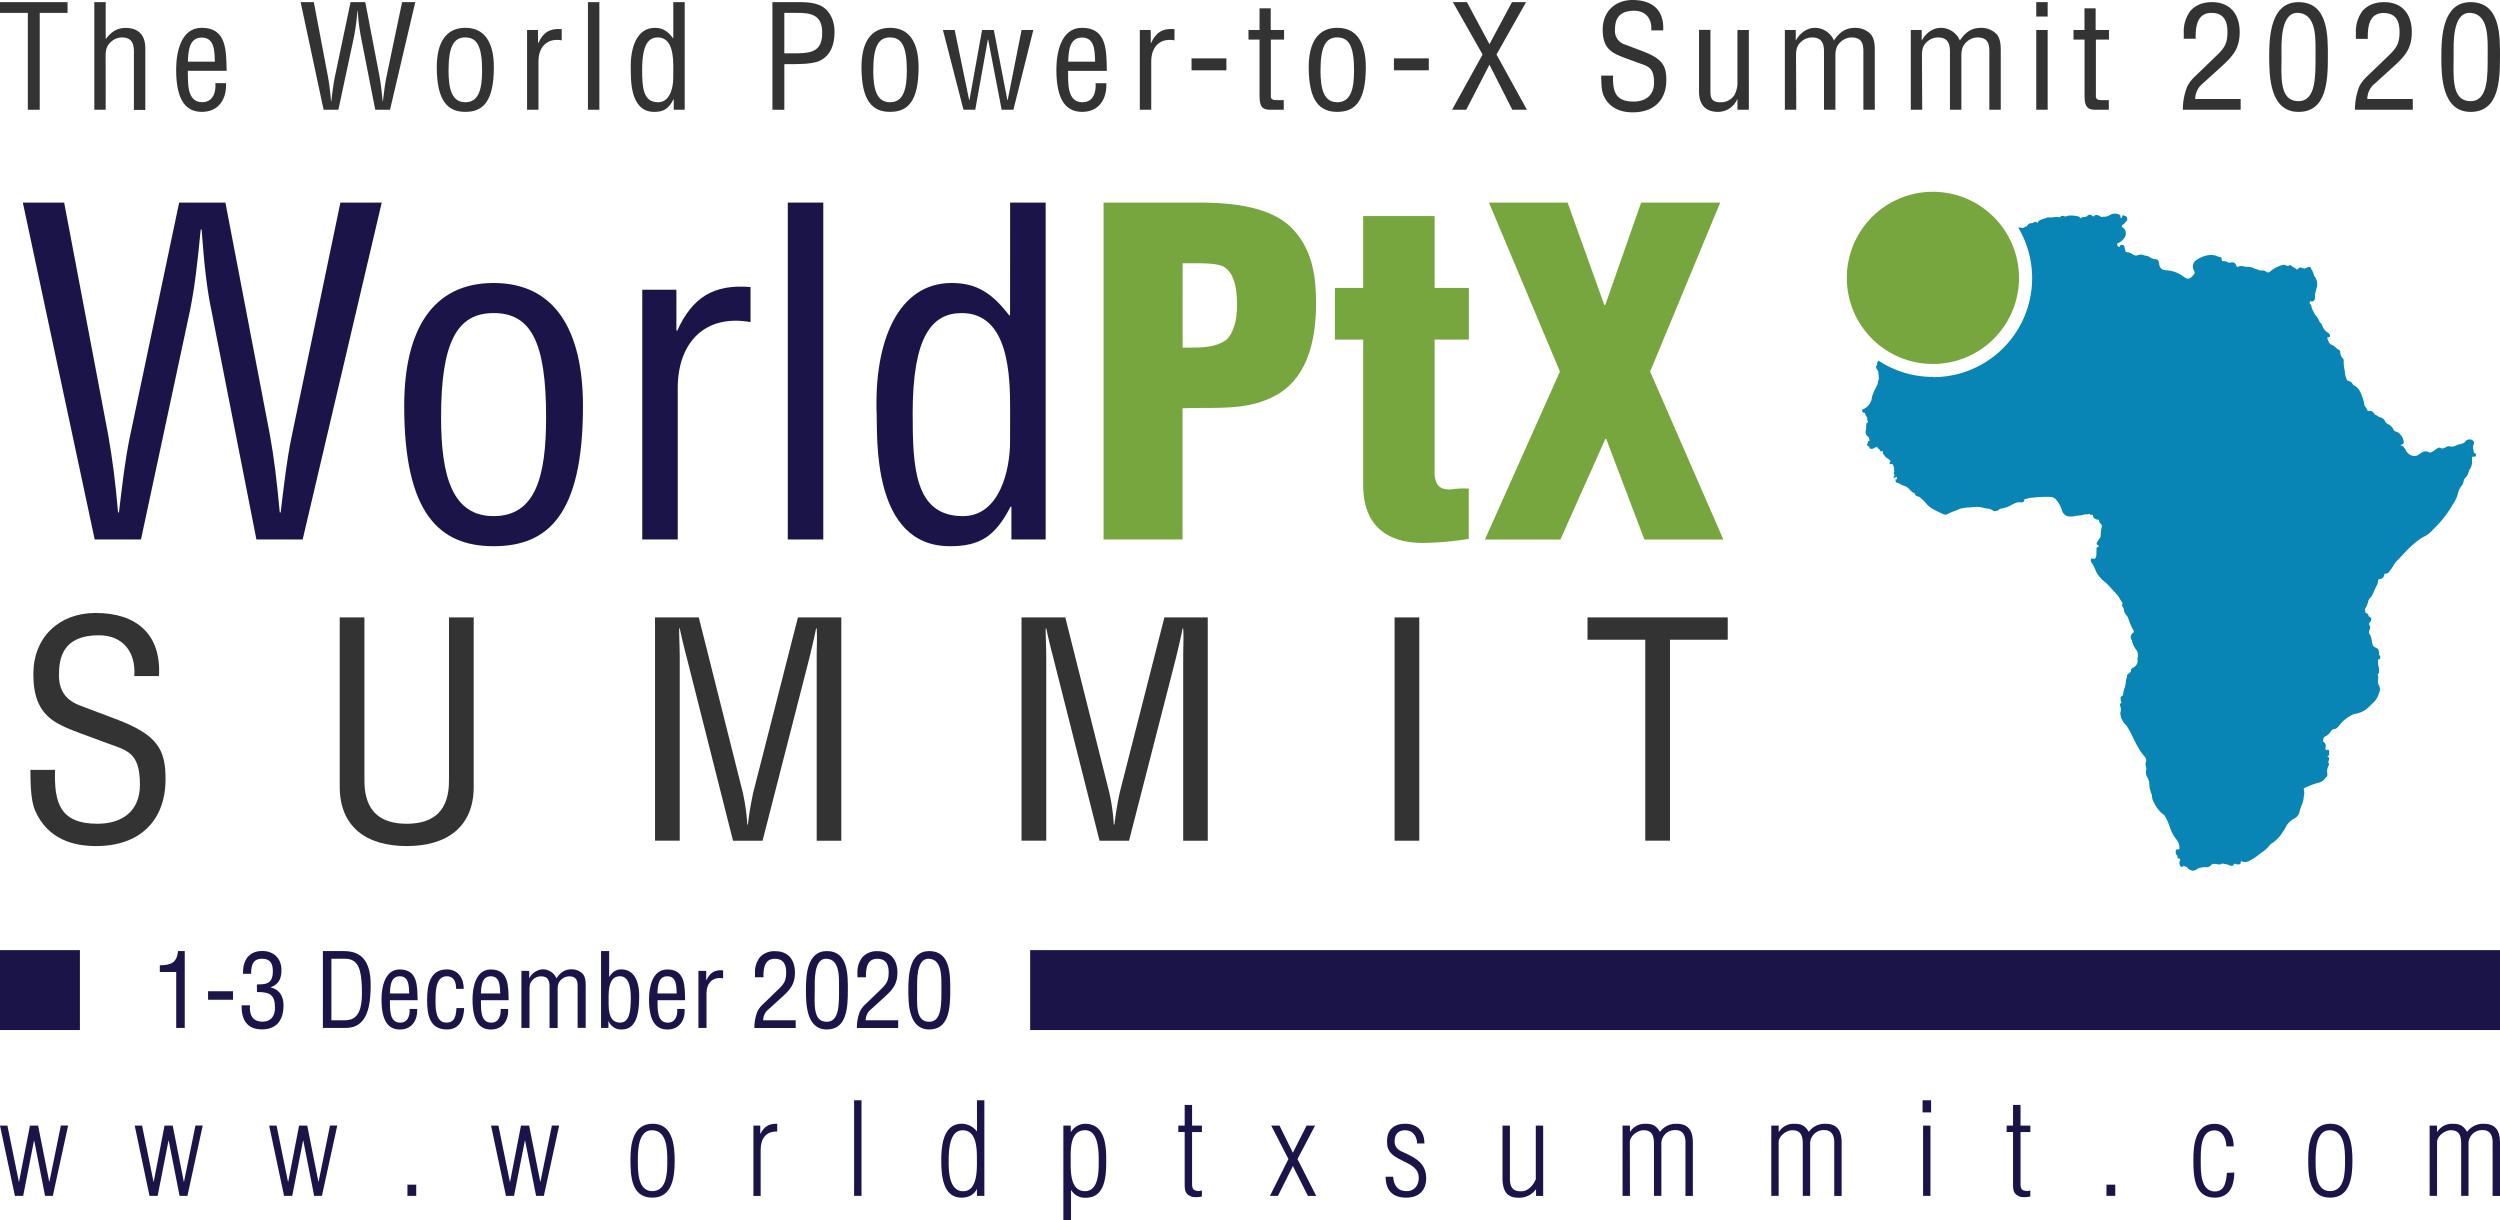 <svg xmlns="http://www.w3.org/2000/svg" viewBox="0 0 1095 534.4"><defs><style>.cls-1{fill:#333;}.cls-2{fill:#1a1449;}.cls-3{fill:#0884b5;}.cls-4{fill:#76a63d;}</style></defs><g id="Layer_2" data-name="Layer 2"><g id="Logo_PtX_LIGHT" data-name="Logo PtX LIGHT"><g id="Logo_PtX_LIGHT_-_Long" data-name="Logo PtX LIGHT - Long"><path class="cls-1" d="M0,.94H29.59V5.65H17.4V48.07H12.19V5.65H0Z"/><path class="cls-1" d="M46.3,48.07h-5V.94h5V17h.13c2.26-3,4.84-4.77,8.61-4.77,5.21,0,8.61,2.76,8.61,8.92v27h-5V22.49c0-3.64-1.19-6.09-5.21-6.09a7.06,7.06,0,0,0-4.9,2c-2,1.82-2.27,3.83-2.27,6.34Z"/><path class="cls-1" d="M99,36.44C99.33,43.29,95.81,49,88.46,49c-6.6,0-11.31-4.4-11.31-18.47,0-7.36,1.95-18.35,11.18-18.35C99.64,12.19,99,22.87,99.27,31h-17c.13,4.71-.69,13.76,6.29,13.76,4.77,0,6.09-4.4,5.78-8.36ZM94.12,27c-.19-4.08.06-10.55-5.72-10.55S82.49,22.81,82.3,27Z"/><path class="cls-1" d="M148.21,48.07h-6.47L131.68.94h5.78l6.16,32.49c.57,3.2,1,6.47,1.38,10.87h.13c.44-3.65.82-7.1,1.51-10.5L153.55.94H160l6.22,32.49c.57,3.14.94,6.28,1.38,10.87h.13c.44-3.65.82-7.1,1.51-10.5L176.11.94h5.78L170.83,48.07h-6.47l-6.29-32a86.21,86.21,0,0,1-1.38-11.37h-.13a110,110,0,0,1-1.5,11.37Z"/><path class="cls-1" d="M203.81,49c-7.54,0-12.5-4.53-12.5-19.6,0-10.56,3.89-17.22,12.5-17.22s12.5,6.66,12.5,17.22C216.31,44.55,211.48,49,203.81,49Zm0-32.61c-5.09,0-7.35,4-7.35,14.58,0,8.23,1.57,13.82,7.35,13.82s7.35-5.59,7.35-13.82C211.16,20.42,209,16.4,203.81,16.4Z"/><path class="cls-1" d="M235.66,18.85h.13c2.07-4.59,5-6.54,10.24-6.1v4.91c-6.41-1.14-10.18,2.89-10.18,9.23V48.07h-5V13.13h4.77Z"/><path class="cls-1" d="M257.52,48.07V.94h5V48.07Z"/><path class="cls-1" d="M294.91.94h5V48.07H295.1V43.48H295c-2.14,4.15-4.27,5.53-8.48,5.53-11,0-10.12-15.4-10.24-18.47-.38-10.25,3-18.35,10.49-18.35,3.58,0,5.72,1.51,8,4.52h.13Zm0,29.09c0-4.77-.13-13.63-6.79-13.63-4.15,0-6.85,3.27-6.85,14,0,7.54.25,14.39,7,14.39,5.15,0,6.6-6.47,6.6-10.43Z"/><path class="cls-1" d="M338.32,48.07V.94H350.7c3.64,0,8.23.44,11,3.08s3.83,6.28,3.83,10.05c0,5.22-1.57,10.31-6.66,12.63-3.26,1.39-8.6,1.39-12.19,1.39h-3.14v20Zm5.21-24.7h5.09c7.17-.06,11.56-1.06,11.5-9.17,0-7.6-4.84-8.67-11.18-8.55h-5.41Z"/><path class="cls-1" d="M389.84,49c-7.54,0-12.51-4.53-12.51-19.6,0-10.56,3.9-17.22,12.51-17.22s12.5,6.66,12.5,17.22C402.34,44.55,397.5,49,389.84,49Zm0-32.61c-5.09,0-7.35,4-7.35,14.58,0,8.23,1.57,13.82,7.35,13.82s7.35-5.59,7.35-13.82C397.19,20.42,395.05,16.4,389.84,16.4Z"/><path class="cls-1" d="M441.23,43.86h.13l6.09-30.73h5.15l-8.73,34.94h-5.15l-5.91-30.73h-.13l-5.52,30.73H422l-9-34.94h5.15l6.35,30.73h.12l5.53-30.73h5.15Z"/><path class="cls-1" d="M484.58,36.44C484.89,43.29,481.38,49,474,49c-6.59,0-11.31-4.4-11.31-18.47,0-7.36,2-18.35,11.19-18.35,11.31,0,10.68,10.68,10.93,18.85h-17c.12,4.71-.69,13.76,6.28,13.76,4.77,0,6.09-4.4,5.78-8.36ZM479.68,27c-.19-4.08.06-10.55-5.72-10.55s-5.91,6.41-6.09,10.55Z"/><path class="cls-1" d="M504.05,18.85h.13c2.07-4.59,5-6.54,10.24-6.1v4.91c-6.41-1.14-10.18,2.89-10.18,9.23V48.07h-5V13.13h4.77Z"/><path class="cls-1" d="M521.9,30.79V25.57h15.26v5.22Z"/><path class="cls-1" d="M556.58,13.13h5.84v4.21h-5.78V41.15c0,1.2-.44,2.71,2.32,2.71h3.33v4.21h-5.46c-3,.06-5.15-.44-5.15-5.72v-25h-4.84V13.13h4.84V3.64h4.9Z"/><path class="cls-1" d="M585.73,49c-7.54,0-12.51-4.53-12.51-19.6,0-10.56,3.9-17.22,12.51-17.22s12.5,6.66,12.5,17.22C598.23,44.55,593.39,49,585.73,49Zm0-32.61c-5.09,0-7.35,4-7.35,14.58,0,8.23,1.57,13.82,7.35,13.82s7.35-5.59,7.35-13.82C593.08,20.42,590.94,16.4,585.73,16.4Z"/><path class="cls-1" d="M610.54,30.79V25.57h15.27v5.22Z"/><path class="cls-1" d="M649.37,23.88,636.36.94h6.16l9.87,18.41L662.25.94h6.16L655.47,23.88l13.32,24.19h-6.41l-10-19.73L642.21,48.07H636Z"/><path class="cls-1" d="M723.26,13.32c.37-4.9-2.27-8.61-7.48-8.61-7.6,0-8.42,4.78-8.42,8.42a6.19,6.19,0,0,0,4.46,6.41c2.51.94,5,1.89,7.48,2.83,8.92,3.33,10.55,6.47,10.55,12.69,0,8.92-5.59,14.14-14.64,14.14-4.65,0-10.17-1.32-12.88-7.48-1-2.32-.94-6.09-1-8.61h5.21c-.25,7,1.07,11.37,8.93,11.37,5.27,0,9-2.7,9-8.23,0-7.16-2.89-7.22-7.67-9-2.57-1-6.72-2.33-9.23-3.65-4.46-2.26-5.59-6-5.59-10.68C702,5.09,707.42,0,715.09,0,723.7,0,729,4.46,728.47,13.32Z"/><path class="cls-1" d="M761,43.48h-.12a9.18,9.18,0,0,1-8.3,5.53c-5.21,0-8.41-2.77-8.41-8.92v-27h5V40.27c0,3,.94,4.53,4.46,4.53a7.11,7.11,0,0,0,6-3.08A11.74,11.74,0,0,0,761,35.56V13.13h5V48.07h-5Z"/><path class="cls-1" d="M786.77,48.07h-5V13.13h4.77v4.46h.13c1.63-2.95,4.65-5.4,8.29-5.4a9.12,9.12,0,0,1,8.3,5.53c2.45-3.58,5-5.53,9.36-5.53a9.42,9.42,0,0,1,6.41,2.45c2.26,2.07,2.13,6,2.13,8.17V48.07h-5V22.49c0-3.89-1.07-6.09-5.34-6.09a7.17,7.17,0,0,0-4.65,2c-2,1.82-2.26,3.83-2.26,6.34V48.07h-5V22.49c0-3.64-1.19-6.09-5.21-6.09a7.09,7.09,0,0,0-4.9,2c-2,1.82-2.14,3.83-2.14,6.34Z"/><path class="cls-1" d="M841.93,48.07h-5V13.13h4.77v4.46h.13c1.63-2.95,4.65-5.4,8.29-5.4a9.12,9.12,0,0,1,8.3,5.53c2.45-3.58,5-5.53,9.36-5.53a9.42,9.42,0,0,1,6.41,2.45c2.26,2.07,2.14,6,2.14,8.17V48.07h-5V22.49c0-3.89-1.07-6.09-5.34-6.09a7.17,7.17,0,0,0-4.65,2c-2,1.82-2.26,3.83-2.26,6.34V48.07h-5V22.49c0-3.64-1.2-6.09-5.22-6.09a7.09,7.09,0,0,0-4.9,2c-2,1.82-2.14,3.83-2.14,6.34Z"/><path class="cls-1" d="M891.88,7.23V.94h5V7.23Zm0,40.84V13.13h5V48.07Z"/><path class="cls-1" d="M917.89,13.13h5.84v4.21H918V41.15c0,1.2-.44,2.71,2.33,2.71h3.33v4.21h-5.47c-2.95.06-5.15-.44-5.15-5.72v-25h-4.84V13.13H913V3.64h4.9Z"/><path class="cls-1" d="M964.88,36.51a8.79,8.79,0,0,0-3.39,6.84h19.92v4.72H956.09A27.49,27.49,0,0,1,958,37.89a16.36,16.36,0,0,1,3.71-4.72l9-8.67c3.65-3.51,4.91-5.4,4.91-10.55,0-4.78-1.64-8.3-7-8.3-6.47,0-7,6.35-6.91,11.31h-5.22V14.07a14.81,14.81,0,0,1,3-9.42c1.45-1.51,4.08-3.71,9.36-3.71,8,0,12.13,5.34,12.13,13.13,0,6.92-2.76,10.31-7.6,14.71Z"/><path class="cls-1" d="M993.91,24.88c0-8.8.57-23.94,12.82-23.94,13.19,0,12.88,15,12.88,23.94,0,10.68-.57,24.13-12.88,24.13C994.16,49,993.91,33.24,993.91,24.88Zm12.82,19.42c7.79,0,7.47-11.19,7.47-20.24,0-6.66.7-17.84-7.47-18.41s-7.42,14.08-7.42,18.41C999.31,33.11,998.06,44.3,1006.73,44.3Z"/><path class="cls-1" d="M1040.28,36.51a8.77,8.77,0,0,0-3.4,6.84h19.92v4.72h-25.32a27.49,27.49,0,0,1,1.88-10.18,16.53,16.53,0,0,1,3.71-4.72l9-8.67C1049.7,21,1051,19.1,1051,14c0-4.78-1.64-8.3-7-8.3-6.47,0-7,6.35-6.91,11.31h-5.21V14.07a14.86,14.86,0,0,1,3-9.42c1.45-1.51,4.09-3.71,9.36-3.71,8,0,12.13,5.34,12.13,13.13,0,6.92-2.76,10.31-7.6,14.71Z"/><path class="cls-1" d="M1069.3,24.88c0-8.8.57-23.94,12.82-23.94,13.19,0,12.88,15,12.88,23.94,0,10.68-.57,24.13-12.88,24.13C1069.55,49,1069.3,33.24,1069.3,24.88Zm12.82,19.42c7.79,0,7.48-11.19,7.48-20.24,0-6.66.69-17.84-7.48-18.41s-7.42,14.08-7.42,18.41C1074.7,33.11,1073.45,44.3,1082.12,44.3Z"/><path class="cls-2" d="M21.55,517.54h.11l5-24.56h3.18l-6.7,30.81h-3.4L15,499.62h-.11l-4.74,24.17H6.53L0,493H3.24l5,24.56h.11L13.12,493h3.57Z"/><path class="cls-2" d="M80.5,517.54h.11l5-24.56h3.19l-6.7,30.81H78.65l-4.74-24.17H73.8l-4.75,24.17H65.48L59,493h3.23l5,24.56h.11L72.07,493h3.57Z"/><path class="cls-2" d="M139.44,517.54h.11l5-24.56h3.18L141,523.79h-3.4l-4.75-24.17h-.11L128,523.79h-3.58L117.89,493h3.24l5,24.56h.12L131,493h3.57Z"/><path class="cls-2" d="M178.46,523.79v-4.91h3.85v4.91Z"/><path class="cls-2" d="M236.62,517.54h.11l5-24.56h3.18l-6.7,30.81h-3.4L230,499.62h-.11l-4.74,24.17H221.6L215.07,493h3.24l5,24.56h.12L228.19,493h3.57Z"/><path class="cls-2" d="M276.14,507.66c0-6.92,1.28-15.46,9.77-15.46,8.65,0,9.6,9.32,9.6,16.07,0,7-.89,16.3-9.77,16.3C276.36,524.57,276.14,514.8,276.14,507.66Zm16.13.67c0-4.8-.11-13.29-6.75-13.29-5.81,0-6.14,8.43-6.14,12.67,0,4.58-.34,14,6.31,14S292.27,513,292.27,508.33Z"/><path class="cls-2" d="M333,496.55h.11c1.62-3.24,3.74-4.41,7.31-4.35v3.4c-5-.11-7.25,3.13-7.25,8v20.21H330V493H333Z"/><path class="cls-2" d="M374.1,523.79V481.92h3.24v41.87Z"/><path class="cls-2" d="M427.91,481.92h3.24v41.87h-3.24v-2.9h-.11c-1.28,2.51-3.69,3.68-6.64,3.68-8.32,0-8.88-10.1-8.88-16.3s.73-16.07,9-16.07a8.43,8.43,0,0,1,6.53,3.29h.11Zm-12.39,27c0,4.35.28,12.84,6.36,12.84,6.59,0,6-10.44,6-14.69s-.28-12-6.19-12C415.57,495,415.52,504.7,415.52,508.89Z"/><path class="cls-2" d="M469.1,534.4h-3.35V493H469v2.79h.11a7.33,7.33,0,0,1,6.14-3.57c8.43,0,9.27,8.81,9.27,15.4s0,17-9,17a7,7,0,0,1-6.3-3.29h-.12Zm6.14-12.67c6.09,0,6-9,6-13.07s0-13.62-5.91-13.62c-6.76,0-6.37,8.49-6.37,13.18S468.66,521.73,475.24,521.73Z"/><path class="cls-2" d="M526.43,524.07a11.83,11.83,0,0,1-4.19.17c-2.84-1-3.35-2.4-3.35-5.36V495.82H516.1V493h2.79v-9.05h3.24V493h4.3v2.84h-4.3v22.72c0,1.07.11,2.63,1.62,2.91a4.38,4.38,0,0,0,2.68-.06Z"/><path class="cls-2" d="M566.28,510.73l-6.53,13.06h-3.51l8.09-16.13L556.79,493h3.63l5.86,11.89,6-11.89H576l-7.71,14.68,8.21,16.13h-3.63Z"/><path class="cls-2" d="M615.52,492.2c5.3,0,8.37,3.34,8.37,8.65h-3.18c-.11-3.24-1.9-5.81-5.31-5.81-3.07,0-4.57,1.9-4.57,4.91,0,2.46,1.62,3.86,3.74,4.69,5.47,2.52,10.1,4.86,10.1,11.45,0,5.47-3.4,8.48-8.76,8.48-6,0-9-3.29-9-9.15h3.29c.28,3.79,2,6.31,5.92,6.31,3.41,0,5.3-2.57,5.3-5.81,0-8.15-13.39-6.53-13.84-14.85C607.09,495.49,609.88,492.2,615.52,492.2Z"/><path class="cls-2" d="M672.68,493h3.23v30.81h-3.12v-2.85h-.11a8.93,8.93,0,0,1-7.77,3.63c-5.63,0-6.81-4-6.81-8.82V493h3.24v23.33c0,3.91,1.51,5.7,5.42,5.42,2.57-.11,4.91-2.68,5.92-5.31Z"/><path class="cls-2" d="M713.92,523.79h-3.24V493h3.24v2.73H714a7.55,7.55,0,0,1,6.54-3.51c2.51,0,4.57.22,6.47,3.46h.11a8.58,8.58,0,0,1,7.26-3.46c5.53,0,7.09,3.51,7.09,8.37v23.22h-3.24V500.18c0-2.57-1-5.19-4.24-5.19a5.92,5.92,0,0,0-6.31,6.3v22.5h-3.24V501.52c0-3.46-.39-6.48-4.57-6.48-2.57,0-6,2.51-6,5.25Z"/><path class="cls-2" d="M779.06,523.79h-3.23V493h3.23v2.73h.12a7.54,7.54,0,0,1,6.53-3.51c2.51,0,4.58.22,6.47,3.46h.11a8.59,8.59,0,0,1,7.26-3.46c5.53,0,7.09,3.51,7.09,8.37v23.22H803.4V500.18c0-2.57-1-5.19-4.24-5.19a5.92,5.92,0,0,0-6.31,6.3v22.5h-3.23V501.52c0-3.46-.4-6.48-4.58-6.48-2.57,0-6,2.51-6,5.25Z"/><path class="cls-2" d="M842.08,487.23v-5.31h3.74v5.31Zm.23,36.56V493h3.23v30.81Z"/><path class="cls-2" d="M889.25,524.07a11.83,11.83,0,0,1-4.19.17c-2.84-1-3.35-2.4-3.35-5.36V495.82h-2.79V493h2.79v-9.05H885V493h4.3v2.84H885v22.72c0,1.07.11,2.63,1.62,2.91a4.38,4.38,0,0,0,2.68-.06Z"/><path class="cls-2" d="M922.63,523.79v-4.91h3.85v4.91Z"/><path class="cls-2" d="M978.62,513.58c0,5.69-2.07,11-8.55,11-9,0-9.37-9.43-9.37-16.35,0-6.65.72-16,9.26-16,5.53,0,8.43,4.74,8.38,9.88h-3.18c-.12-3.74-1.9-7.15-5.42-7-6.08.17-5.81,8.93-5.81,13.74,0,4.29-.11,13,6.2,13,4.52,0,4.91-4.64,5.25-8.15Z"/><path class="cls-2" d="M1011,507.66c0-6.92,1.28-15.46,9.77-15.46,8.65,0,9.6,9.32,9.6,16.07,0,7-.89,16.3-9.77,16.3C1011.21,524.57,1011,514.8,1011,507.66Zm16.13.67c0-4.8-.11-13.29-6.75-13.29-5.81,0-6.14,8.43-6.14,12.67,0,4.58-.34,14,6.31,14S1027.12,513,1027.12,508.33Z"/><path class="cls-2" d="M1067.42,523.79h-3.24V493h3.24v2.73h.11a7.55,7.55,0,0,1,6.54-3.51c2.51,0,4.57.22,6.47,3.46h.11a8.58,8.58,0,0,1,7.26-3.46c5.53,0,7.09,3.51,7.09,8.37v23.22h-3.24V500.18c0-2.57-1-5.19-4.24-5.19a5.92,5.92,0,0,0-6.31,6.3v22.5H1078V501.52c0-3.46-.39-6.48-4.57-6.48-2.57,0-6,2.51-6,5.25Z"/><rect class="cls-2" y="416.16" width="35" height="35"/><g id="Logo_PtX_LIGHT_-_Short" data-name="Logo PtX LIGHT - Short"><path class="cls-3" d="M846.62,165.08A43.07,43.07,0,0,1,822.85,158a1.09,1.09,0,0,0-.51.77,1.17,1.17,0,0,0-.17.89c0,.07,0,.14,0,.2a1.29,1.29,0,0,0-.11,1.82,2.28,2.28,0,0,1,.28.43,3.45,3.45,0,0,0,.36.55,14.36,14.36,0,0,0,.12,1.62,8.94,8.94,0,0,1,.08,2,3.66,3.66,0,0,0-.38,1.59.81.81,0,0,0-.18.6v0a6.85,6.85,0,0,0-.87,1.73.62.62,0,0,0-.23.41.67.67,0,0,0-.2.44,1.45,1.45,0,0,0-.36.68,11.47,11.47,0,0,0-.39,1.2,1.77,1.77,0,0,0-.38,1,6.24,6.24,0,0,1-3.64,5.22l-.06,0a.7.7,0,0,0-.59.78.93.93,0,0,0,.32.67.78.78,0,0,0,.61.17c.17,0,.24,0,.37.43a5.31,5.31,0,0,0,.49,1.05,2.34,2.34,0,0,1,.47,1.61l-.08.4.4.09h0s0,.1,0,.14a1.14,1.14,0,0,0,0,.51.65.65,0,0,0-.52.17.6.6,0,0,0-.16.4v0a1.23,1.23,0,0,0-.1.41v.07a16.53,16.53,0,0,1-.17,2.45,2.49,2.49,0,0,0,1.36,3,.71.71,0,0,1,0,.15v.1a1.6,1.6,0,0,0,.54,1.16,1.54,1.54,0,0,0-.55.18.79.79,0,0,0-.46.59.77.77,0,0,0,.08.43.62.62,0,0,0-.43.61c0,.32.09.71.72.77h.06a.45.45,0,0,0,.19.15,1,1,0,0,0,.26.76,1.22,1.22,0,0,0,1.15.13l.15,0a1.92,1.92,0,0,0,.7-.35,1,1,0,0,1,.54-.24.86.86,0,0,0,.58-.31,1.93,1.93,0,0,0,.76,1c.26.21.48.39.53.65a.54.54,0,0,0,.37.4.8.8,0,0,0,.74-.27l0-.05a3.19,3.19,0,0,1,.18,1.16.43.43,0,0,0,.19.4,6.27,6.27,0,0,1,.5.61,3.33,3.33,0,0,0,1.34,1.25,4,4,0,0,1,1,.83l.48.47h0a0,0,0,0,0,0,0,.67.67,0,0,0-.48.28.73.73,0,0,0-.07.6l.09.42.42-.1c.71-.18.84.07,1.16.9l.15.37a2.44,2.44,0,0,1,.12.95,3.14,3.14,0,0,0,.15,1.16.62.62,0,0,0-.26.25.72.72,0,0,0,.18.85c.15.13.2.21-.05.76l-.41.89.93-.32a2.11,2.11,0,0,1,.75-.18,1.49,1.49,0,0,1-.09.44.7.7,0,0,0,.06.58,1.27,1.27,0,0,0-.4.11l-.31.14.1.44c.06.26.17.81.73.86a3.34,3.34,0,0,1,1.33.55c.25.14.52.29.8.42l.74.29a4.88,4.88,0,0,1,2.25,1.34,7.26,7.26,0,0,0,2.67,2.11c0,.65.39,1.07,1.25,1.24a3,3,0,0,1,1.47.93c.17.16.34.32.53.47a12.19,12.19,0,0,1,1.47,1.49,11.11,11.11,0,0,0,2,1.94,25.61,25.61,0,0,0,3.64,2c.68.32,1.39.64,2.06,1a1.92,1.92,0,0,0,1.71-.06l.68-.34a16,16,0,0,1,2.44-1,10.36,10.36,0,0,0,1.46-.59,8.1,8.1,0,0,1,1.63-.6,31.84,31.84,0,0,1,3.91-.46l2-.16a11.82,11.82,0,0,1,3.81.4l1,.21.73.12a3.88,3.88,0,0,1,2.15.73,1.59,1.59,0,0,0,1.53.29l.16,0a2.71,2.71,0,0,0,1.15-.58,2,2,0,0,1,.84-.45,13.07,13.07,0,0,0,4-1.25l.14-.08c1.49-.84,2.89-1.64,4.6-1.42a1.19,1.19,0,0,0,1.51-1.06c0-.21.16-.38.23-.39a7.07,7.07,0,0,0,1.48-.31,7.87,7.87,0,0,1,1.18-.26l.51,0a50.05,50.05,0,0,1,7.75-.35,3.54,3.54,0,0,1,2.66,1.06,13.42,13.42,0,0,1,2.69,4.88,3.62,3.62,0,0,0,2.83,2.6,10.28,10.28,0,0,0,3-.18,13.09,13.09,0,0,1,2-.23,5.22,5.22,0,0,0,1.34-.26,4.29,4.29,0,0,1,1.23-.23l.29,0a2,2,0,0,0,1.35-.25,1,1,0,0,0,.35.35,1.18,1.18,0,0,0,1.06,0l0,0a2.51,2.51,0,0,1,.14.48,1.66,1.66,0,0,0,.74,1.25,3.16,3.16,0,0,0,1.89.56,2,2,0,0,0,.7,1.69,1.31,1.31,0,0,1,.48,1.44,14.5,14.5,0,0,0-.45,3.74,1.37,1.37,0,0,1-.18.82q-.24.38-.51.75c-.23.34-.48.69-.7,1.06l-.06.09a1.19,1.19,0,0,0-.26,1.12,1,1,0,0,0,.76.48,1.58,1.58,0,0,0,.07.66.85.85,0,0,0-.95.66,1.79,1.79,0,0,0,.12,1.2l-.17,0v.37c0,.12,0,.25,0,.37s0,.49,0,.72c-.08,1-.3,1.57-.66,1.81a1.37,1.37,0,0,1-1.17,0l-.38-.12-.14.38a1.72,1.72,0,0,0,.27,1.59,14.72,14.72,0,0,1,1.62,3.06,10.5,10.5,0,0,0,2.26,3.54l.23.26a11.81,11.81,0,0,0,1.68,1.56,15.3,15.3,0,0,1,1.39,1.24c.62.67,1.22,1.34,1.83,2,.8.89,1.62,1.81,2.46,2.69a5,5,0,0,1,.78,1.23,7,7,0,0,0,.75,1.25,2.54,2.54,0,0,1,.56,1.07,1.84,1.84,0,0,1-.1.16.73.73,0,0,0,0,1.05,2.57,2.57,0,0,1,.66,1.56,6.44,6.44,0,0,0,.23.94,4.55,4.55,0,0,0,.88,1.37,3.65,3.65,0,0,1,.71,1.06l.21.61a23.39,23.39,0,0,0,2.21,5,1.31,1.31,0,0,1,.07.78,3,3,0,0,0-1.32,1.82,2.32,2.32,0,0,0,.5,1.68v0a10.62,10.62,0,0,0,1.77,4,3.89,3.89,0,0,1,.85,2.92,2.93,2.93,0,0,0,0,.29,5.4,5.4,0,0,0-.14,1.15,3.29,3.29,0,0,1-1.88,3.58c-1.07.69-1.05,1.14-1,1.29,0,.51-.24.74-.7,1.11a4.43,4.43,0,0,0-.55.51l-.08.06a.73.73,0,0,0-.41.72,2.55,2.55,0,0,1-.24,1.18,3.26,3.26,0,0,0-.26,1.15,10.49,10.49,0,0,1-.62,3.15,14.38,14.38,0,0,0-.61,2.57v.06c0,.19-.05.5-.17.55a1.27,1.27,0,0,0-.82,1.7c0,.08,0,.16,0,.25a3.7,3.7,0,0,0,.14.55,2.91,2.91,0,0,1,.13.64,1,1,0,0,0-.47,1.48l0,.07a3.69,3.69,0,0,1,.11,2.36,2.74,2.74,0,0,0-.05,1.18,7.69,7.69,0,0,0,2.45,4.64,2.57,2.57,0,0,1,.4.49l0,.05a41.52,41.52,0,0,1,2.66,4.9c.62,1.29,1.27,2.62,2,3.88l.42.71a17.77,17.77,0,0,0,1.82,2.76l.19.23c1,1.11,1.77,2.06,1.08,3.51a1.13,1.13,0,0,0,0,.81l0,.16c0,.2.08.4.12.6a3.36,3.36,0,0,1,.12,1.63,3.87,3.87,0,0,0,.51,3.11c.07.13.13.26.19.39a5.11,5.11,0,0,1,.66,2.19,12,12,0,0,0,1.18,5.16c0,.06,0,.06,0,.09a6.15,6.15,0,0,0,.93,3.35l.14.27a13.84,13.84,0,0,0,4.33,5.15.46.46,0,0,1,.14.16,22.89,22.89,0,0,1,2.22,4.9l.24.67a16,16,0,0,0,2.87,5.1,5.3,5.3,0,0,1,1.15,3.61c0,.37-.08.48-.12.51a.45.45,0,0,1-.34,0,.94.94,0,0,0-.77.13,1.21,1.21,0,0,0-.39.94c0,.07,0,.13,0,.19a1.6,1.6,0,0,0,.51,1.31c.29.34.39.5.3.76a.46.46,0,0,0,0,.41.62.62,0,0,0,.55.23h.06a.64.64,0,0,1,.48.39.6.6,0,0,1,0,.58,2.05,2.05,0,0,0,0,2.12,1,1,0,0,0,.54.59.73.73,0,0,0,.58,0,.78.78,0,0,0,.46-.49.36.36,0,0,0,0-.1,1.58,1.58,0,0,0,1.07.6l.13,0c.17,0,.26.16.42.4a1.73,1.73,0,0,0,.54.58,4.08,4.08,0,0,0,2,.73,3.27,3.27,0,0,0,2-.94,11.46,11.46,0,0,1,2.47-.6,7.3,7.3,0,0,1,.82,0,2.82,2.82,0,0,0,2.62-.94,1.48,1.48,0,0,1,1.11-.51,4.78,4.78,0,0,1,1.29.12,5.47,5.47,0,0,0,1.24.15,2.12,2.12,0,0,0,.9-.26c.25-.13.39-.19.54-.15.36.1.72.16,1.07.23a5.64,5.64,0,0,1,1.88.57,1.89,1.89,0,0,0,1.32.15.6.6,0,0,0,.41-.33c.3-.64.55-.7,1.41-.31a1.32,1.32,0,0,0,.75.07,2.09,2.09,0,0,1,.25,0,.72.72,0,0,0,.53-.19.74.74,0,0,0,.21-.56.68.68,0,0,1,.21-.58.38.38,0,0,1,.36,0c1.6.72,2.88,0,4-.64l.31-.18a23.56,23.56,0,0,0,3.13-2.17c.42-.33.85-.66,1.29-1l.06,0a14.75,14.75,0,0,0,3.15-2.83,4.06,4.06,0,0,1,1.23-1.13,15.56,15.56,0,0,0,4.79-5.11l.45-.66c.29-.43.55-.87.79-1.31a7.62,7.62,0,0,1,1.69-2.29l.39-.34a5.84,5.84,0,0,1,1.49-1,4.49,4.49,0,0,0,2.5-3.33,16.67,16.67,0,0,1,.77-2.36,10.92,10.92,0,0,0,1-3.71,5.78,5.78,0,0,1,.12-.88,4.37,4.37,0,0,0,0-2.13l-.18-.62a3.34,3.34,0,0,1,1-.71,27.32,27.32,0,0,1,5.65-2.06l.2-.06a5.27,5.27,0,0,0,2.72-2,3.33,3.33,0,0,1,.25-.28,1.67,1.67,0,0,0,.58-1.69,5,5,0,0,1,.62-3.53c.05-.1.28-.62,0-.92s-.25-.49-.06-1a4.13,4.13,0,0,0,.14-.42c.12-.41.35-1.27-.72-1.58a.11.11,0,0,1,0-.08,1.07,1.07,0,0,0,.8-1.37,1.5,1.5,0,0,1,0-.29.5.5,0,0,1,0-.12c.11-.61,0-1-.5-1.07a.64.64,0,0,0-.73.28c-.36-.49-.52-.8-.33-1.33a2,2,0,0,0-.6-2.19c-.55-.35-.54-.52-.38-1.27v-.08c.16-.76.21-1,.94-1.29a5.71,5.71,0,0,0,2.21-2l.16-.22a2.37,2.37,0,0,1,1.17-.92,2.76,2.76,0,0,0,2.17-1.27l.23-.27.24-.27a15.45,15.45,0,0,1,4.23-3.75,7.76,7.76,0,0,0,.69-.4,5.51,5.51,0,0,1,1.4-.66l.5-.11a11.9,11.9,0,0,0,3.94-1.38,18.09,18.09,0,0,0,3.34-2.89l.29-.29a8.92,8.92,0,0,0,2.84-4.39,3.68,3.68,0,0,1,.18-.53,3,3,0,0,0,.27-.88,4,4,0,0,0-.48-2.2,3.52,3.52,0,0,1-.43-1.7,5.54,5.54,0,0,1,.07-.57,5.42,5.42,0,0,0,.09-1.29,2.86,2.86,0,0,0-.29-1.11,1.35,1.35,0,0,0,.65-1.31,10.66,10.66,0,0,0-.24-2.41,9.29,9.29,0,0,1-.2-2.61,1.5,1.5,0,0,0,0-.2s0-.05,0-.08h.09a.78.78,0,0,0,.67-.17.68.68,0,0,0,.18-.56,1.09,1.09,0,0,1,0-.17c0-.22.14-.87-.53-1h-.05s0-.08,0-.11l0-.11c.22-1.9-.13-2.54-1.8-3.26a1.62,1.62,0,0,1-.93-1.1,8.46,8.46,0,0,1-.38-1.72,6.71,6.71,0,0,0-.84-2.72,1.63,1.63,0,0,1-.11-2,2.1,2.1,0,0,0,0-2c-.4-.61-.19-1,.34-1.61a1.49,1.49,0,0,0,.32-1.43,1.22,1.22,0,0,0-.93-.78c-.07,0-.09,0-.13-.26a1.69,1.69,0,0,0-1-1.28c-.42-.17-.5-.27-.5-.66a3.83,3.83,0,0,0-.05-.51,1,1,0,0,1,0-.7l.2-.38a11.4,11.4,0,0,0,1.1-2.59,3.31,3.31,0,0,1,1-1.92,3.86,3.86,0,0,0,.84-1.19l.1-.2c.27-.51.49-1.05.71-1.57a15.46,15.46,0,0,1,.78-1.69l0-.09a4.91,4.91,0,0,0,.93-2.92c0-.2.24-.36.5-.42,1.65-.34,2-.72,2.27-2.25a.7.7,0,0,1,0-.17,2.15,2.15,0,0,0,2.3-1.18,5,5,0,0,1,.35-.43,11.27,11.27,0,0,0,1.18-1.76c.22-.37.42-.72.65-1.06a17.3,17.3,0,0,1,1.77-2l.76-.76,1.29-1.37a47.38,47.38,0,0,1,3.95-3.94l.26-.23a25.33,25.33,0,0,1,4.34-3.23l.32-.17a12.37,12.37,0,0,0,3.24-2.24l1.09-1.14a47.6,47.6,0,0,0,7.67-9.49c.29-.52.61-1,.92-1.54a13.68,13.68,0,0,0,2.2-4.89,7.16,7.16,0,0,1,1.68-3.22,4,4,0,0,0,.71-1.69,3,3,0,0,1,.89-1.77,4.64,4.64,0,0,0,1.21-2.16,6.58,6.58,0,0,1,.78-1.7,5.82,5.82,0,0,0,.82-3.67c0-.4,0-.79,0-1.16s0-.32.31-.43a1.6,1.6,0,0,1,.22,0h.32s.05,0,.07,0a.76.76,0,0,0,.58-.14.65.65,0,0,0,.22-.49v-.06a.85.85,0,0,0-.16-.67.72.72,0,0,0-.57-.23c-.06,0-.13-.07-.14-.07,0-.39-.12-.77-.19-1.13a4.14,4.14,0,0,1,0-2.51,1.39,1.39,0,0,0-.28-1.81,2.44,2.44,0,0,0-1.94-.43,2.5,2.5,0,0,0-1.63,1.19s0,.07-.2.15a6.85,6.85,0,0,1-2,.73,8.57,8.57,0,0,0-2.05.74,3.15,3.15,0,0,1-2.26.17,2.74,2.74,0,0,0-1.91.47c-.92.5-1.52.59-2.09.29a1.23,1.23,0,0,0-1.35.05l-.91.61c-.49.33-1,.68-1.51,1s-.79.44-1.34.18a3,3,0,0,0-2.48-.23,12.89,12.89,0,0,0-1.7,1l-.15.09a3.55,3.55,0,0,1-2.62.77,4.78,4.78,0,0,1-3.23-2.46c-.08-.14-.16-.27-.23-.41a3.25,3.25,0,0,0-1.65-1.69,1.84,1.84,0,0,0-.49-.12,1.78,1.78,0,0,1,.58-.34,1.05,1.05,0,0,0,.9-1.16,6.13,6.13,0,0,0-2.71-4.26,1,1,0,0,0-.22-.09,2.12,2.12,0,0,1-1.79-1.44,1.82,1.82,0,0,0-.52-.73c-.07-.07-.15-.14-.21-.21a4.49,4.49,0,0,0-1.36-1,3.06,3.06,0,0,1-1.33-1.13,2.87,2.87,0,0,0-1.86-1.79,4.63,4.63,0,0,1-1.59-.75,8.73,8.73,0,0,0-1.21-.66s0,0-.11-.15a1.42,1.42,0,0,0-.08-.18,2.08,2.08,0,0,0-2.23-1.19.62.62,0,0,1-.75-.22,3.56,3.56,0,0,0-.71-1.32,2.35,2.35,0,0,1-.59-1.12,15.65,15.65,0,0,0-1.07-3.86l0-.06c-.65-1.75-1.38-3.4-3.14-4.4l-.12-.06a1.6,1.6,0,0,1-.83-.77,2.59,2.59,0,0,0-1.82-1.3c-.46-.11-.61-.29-.7-.54s-.15-.41-.23-.61a7.63,7.63,0,0,1-.55-2c-.06-.74-.18-1.48-.29-2.19a15.28,15.28,0,0,1-.3-3.6,1.26,1.26,0,0,0-.32-.87,3.84,3.84,0,0,1-1.18-2.73,1.08,1.08,0,0,0-.66-1.09,5.56,5.56,0,0,1-1.33-1,5,5,0,0,0-2.23-1.36l-.05-.06a.75.75,0,0,0-.19-.22,3.52,3.52,0,0,1-.84-1.38c-.09-.22-.18-.44-.3-.67v-.93a.7.7,0,0,0,.79.06c.27-.17.52-.51.15-1.13l0-.05a1.63,1.63,0,0,0-.55-.62,6.13,6.13,0,0,1-2.33-2.44c-.09-.18-.17-.37-.25-.56a4,4,0,0,0-1.2-1.77,10.13,10.13,0,0,0-2.06-3.29l-.18-.22a11,11,0,0,0-.57-1.2,7.16,7.16,0,0,1-.8-2,2.16,2.16,0,0,0-.71-1.36l-.14-.12.08-.15,0-.08a1,1,0,0,0,0-.83,1.7,1.7,0,0,0,1.61,0,1.55,1.55,0,0,0,.66-1.54,12,12,0,0,1,.65-3.81l.13-.43a5.71,5.71,0,0,0-1.14-5.27,8.3,8.3,0,0,0-1.29-3v0a.79.79,0,0,0-.22-.63.74.74,0,0,0-.61-.18h-.13a2.05,2.05,0,0,0-1,.25,1.57,1.57,0,0,1-1.79.18,1.58,1.58,0,0,0-1.87.16,2.41,2.41,0,0,0-.33.3c-.18.17-.26.25-.34.26a3.1,3.1,0,0,0-1.3-1,2.16,2.16,0,0,1-1-.71.61.61,0,0,0-.48-.27.92.92,0,0,0-.69.17c-.31.29-.52.23-1.06,0-.14-.06-.28-.13-.42-.18a2.28,2.28,0,0,0-1.36-.08,15.13,15.13,0,0,0-4.5,2.16c-.12.1-.24.19-.36.3-.62.5-1.16,1-1.93.72a2.86,2.86,0,0,0-2.07-.8,3.62,3.62,0,0,0-.58,0,1.34,1.34,0,0,1-.77-.08,4.16,4.16,0,0,0-1.27-.49,4.27,4.27,0,0,1-1.07-.39,6.82,6.82,0,0,0-2.93-.63c-.38,0-.79,0-1.16-.1a3.75,3.75,0,0,0-2.81.09c-.43.16-.46.14-.62-.24-.7-1.73-1.21-1.84-2.94-1.55A1.53,1.53,0,0,1,976,115a2.9,2.9,0,0,0-2-.59c-.61,0-.87-.21-.92-.78v-.11c0-.22,0-.81-.61-.9a5.88,5.88,0,0,1-1.24-.38,6.35,6.35,0,0,0-1.34-.42,8.29,8.29,0,0,0-4,.25,12.45,12.45,0,0,0-3.92,1.86,3.45,3.45,0,0,0-1,4.62,1.26,1.26,0,0,1-.19,1.8c-1.59,1.94-2.55,2.16-4.1,1l-.07,0a11.22,11.22,0,0,0-2.27-1.47,13.36,13.36,0,0,0-5.19-1.47c-2.25-.05-3.21-.92-3.53-3.21-.08-.57-.26-1.74-1.65-1.66a2.22,2.22,0,0,1-.69-.14,3.31,3.31,0,0,0-.42-.12,4.21,4.21,0,0,1-1.15-.56,4,4,0,0,0-1.84-.73,4.46,4.46,0,0,1-1-.23,3.2,3.2,0,0,0-2.44,0,2.29,2.29,0,0,1-2.34-.4,5.42,5.42,0,0,0-1.85-.81l-.29,0c-.51-.1-.94-.2-1-.46a7.24,7.24,0,0,0-.22-.89,5.5,5.5,0,0,1-.21-.92c-.06-.65-.38-1-1-1h-.09a.81.81,0,0,0-1,.8.21.21,0,0,1-.06.09.2.2,0,0,1-.15,0c-.4-.06-.67-.33-.94-1,0-.11-.16-.4.35-.63a6.7,6.7,0,0,0,2.9-2.46,3,3,0,0,0,.51-2.4,2.27,2.27,0,0,0-1.35-2,.81.81,0,0,1-.31-.61.7.7,0,0,1,.05-.46,3.16,3.16,0,0,0,1.41-1.14,5.12,5.12,0,0,1,.42-.49,1.45,1.45,0,0,0,.4-1.58,1.18,1.18,0,0,0-.93-.8,1,1,0,0,1-.34-.14.52.52,0,0,0-.76,0,.64.64,0,0,0-.09.89h0a1.08,1.08,0,0,0-.63.22l-.06-.21a1.18,1.18,0,0,1-.08-.41v0a.87.87,0,0,0-.61-1,4.47,4.47,0,0,0-4.22.33,3.85,3.85,0,0,1-2.22.62,7.94,7.94,0,0,0-1.43.2.79.79,0,0,0-.32-.31,2.14,2.14,0,0,0-.83-.41l-.31-.11a1.49,1.49,0,0,0-1.1-.07.68.68,0,0,0-.38.46.46.46,0,0,1,0,.09l-.12,0-.1,0-.37-.06-.32,0a1.06,1.06,0,0,0-1.44-.53l-.05-.14-.46.37-.09.05a.9.9,0,0,0-.44.42l-.53.1a2.56,2.56,0,0,1-1,.1.78.78,0,0,0-.86.53,1,1,0,0,1-.26,0l-.09,0a.56.56,0,0,0-.29-.4.61.61,0,0,0-.42-.27.75.75,0,0,0-.58-.2,13.65,13.65,0,0,0-4.2-.26.39.39,0,0,0-.29.17,2,2,0,0,1-1.4.06,1.33,1.33,0,0,0-1.69.38l-.08.09-.1,0-.11,0a8,8,0,0,0-2.62,0,9.08,9.08,0,0,1-1.94.06l-.11,0a1.26,1.26,0,0,0-1.07.21.74.74,0,0,0-.44.25l-.25,0a1.5,1.5,0,0,0-.84.32l-.19,0a1.64,1.64,0,0,0-.68.27.74.74,0,0,0-.4.19.8.8,0,0,0-.52.35.84.84,0,0,0-.36.54l0,.06a1,1,0,0,1-.28.2,1.18,1.18,0,0,0-.86-.45,1.44,1.44,0,0,0-1,.52c-.06.06-.19.07-.4.07h-.36a1,1,0,0,0-1,.37l0,0a.79.79,0,0,0-.54.35.84.84,0,0,0-.36.54l-.1.1,0,.06a.87.87,0,0,1-.21,0,1.07,1.07,0,0,0-.8.38l0,0a.73.73,0,0,0-.45.26,2.4,2.4,0,0,1-1.15-.07,4.35,4.35,0,0,0-1-.12h-.17a43.36,43.36,0,0,1-37.26,65.57Z"/><path class="cls-4" d="M884.33,121.7A37.71,37.71,0,1,1,846.62,84,37.75,37.75,0,0,1,884.33,121.7Z"/><path class="cls-2" d="M61.75,236.29H41.48L10,88.73H28.1L47.38,190.45c1.77,10,3.15,20.26,4.33,34h.39c1.38-11.41,2.56-22.24,4.73-32.86L78.47,88.73H98.73l19.48,101.72c1.77,9.84,3,19.67,4.33,34h.39c1.38-11.41,2.56-22.24,4.73-32.86L149.1,88.73h18.1L132.57,236.29H112.31L92.63,136.15c-2-9.64-3.14-19.48-4.32-35.61h-.4c-1.37,14.16-2.56,25-4.72,35.61Z"/><path class="cls-2" d="M216.19,239.24c-23.61,0-39.15-14.16-39.15-61.38,0-33.06,12.2-53.91,39.15-53.91s39.15,20.85,39.15,53.91C255.34,225.27,240.19,239.24,216.19,239.24Zm0-102.11c-15.94,0-23,12.59-23,45.65,0,25.77,4.92,43.28,23,43.28,18.49,0,23-17.51,23-43.28C239.21,149.72,232.52,137.13,216.19,137.13Z"/><path class="cls-2" d="M296.26,144.8h.4c6.49-14.36,15.74-20.46,32.07-19.08v15.35c-20.07-3.55-31.88,9.05-31.88,28.92v66.3H281.31V126.9h14.95Z"/><path class="cls-2" d="M345.05,236.29V88.73H360.6V236.29Z"/><path class="cls-2" d="M442.44,88.73H458V236.29H443V221.93h-.39c-6.69,13-13.38,17.31-26.56,17.31-34.43,0-31.68-48.2-32.07-57.84-1.18-32.07,9.44-57.45,32.85-57.45,11.22,0,17.91,4.72,25.19,14.16h.39Zm0,91.1c0-15-.39-42.7-21.25-42.7-13,0-21.44,10.23-21.44,43.88,0,23.61.78,45.05,22,45.05,16.14,0,20.66-20.26,20.66-32.66Z"/><path class="cls-1" d="M58.82,296.12c.78-10.17-4.7-17.87-15.52-17.87-15.78,0-17.47,9.91-17.47,17.48,0,6.78,3,10.95,9.25,13.3,5.22,2,10.31,3.91,15.52,5.87,18.52,6.91,21.91,13.43,21.91,26.34,0,18.51-11.61,29.34-30.39,29.34-9.64,0-21.12-2.74-26.73-15.52-2.08-4.82-2-12.65-2.08-17.86H24.13c-.52,14.47,2.22,23.6,18.52,23.6,11,0,18.64-5.61,18.64-17.08,0-14.87-6-15-15.9-18.78-5.35-2.09-14-4.83-19.17-7.57-9.26-4.69-11.61-12.51-11.61-22.16,0-16.17,11.35-26.74,27.25-26.74,17.87,0,28.82,9.26,27.78,27.65Z"/><path class="cls-1" d="M148.8,270.43h10.82v70.29c-.13,7.69,1.18,20.08,18.52,20.08s18.65-12.39,18.52-20.08V270.43h10.82v74.2c0,17.47-11.61,25.95-29.34,25.95s-29.34-8.48-29.34-25.95Z"/><path class="cls-1" d="M349.49,270.43h19v97.8H357.71V287.64c0-4.17.26-8.21,0-12.39h-.26c-1.18,5.74-2.09,9.39-3,13.18L334,368.23H321.06l-20.47-81c-.91-3.39-1.69-6.65-2.87-12h-.26c0,4.18.26,8.48.26,12.65v80.33H286.9v-97.8h19.17l19.17,76.28a87.26,87.26,0,0,1,2.08,14.48h.26a139.64,139.64,0,0,1,2.48-14.61Z"/><path class="cls-1" d="M510,270.43h19v97.8H518.24V287.64c0-4.17.26-8.21,0-12.39H518c-1.18,5.74-2.09,9.39-3,13.18l-20.48,79.8H481.6l-20.48-81c-.91-3.39-1.69-6.65-2.87-12H458c0,4.18.26,8.48.26,12.65v80.33H447.43v-97.8H466.6l19.17,76.28a87.26,87.26,0,0,1,2.08,14.48h.27a137,137,0,0,1,2.47-14.61Z"/><path class="cls-1" d="M610.83,368.23v-97.8h10.82v97.8Z"/><path class="cls-1" d="M695.33,270.43h61.42v9.78H731.46v88H720.63v-88h-25.3Z"/><path class="cls-4" d="M483.36,236.29V88.73h41.12c13.38,0,32.66,1.18,42.3,12.2,8.07,9,9.64,20.07,9.64,32.07,0,15.94-3.73,33.84-19.47,41.12-12,5.9-26,4.13-39,4.72v57.45Zm34.63-84c6.49-.2,14,.59,19.48-3.74,3.54-3.93,4.33-9.83,4.33-14.95,0-5.71-.59-14.36-6.5-17.12-3.34-1.18-8.06-1.18-13.57-1.18H518Zm66.7-3.54V126.11h12.39V94.63h31.28v31.48h15v22.63h-15v58c0,6.3,2.76,7.67,6.89,7.67a37.6,37.6,0,0,1,8.07-.39v22a135.12,135.12,0,0,1-20.07,1.78c-16.92,0-26.17-8.66-26.17-25.38V148.74Zm118-15.15h.4l15.73-44.86h34.63l-30.69,74,32.07,73.58H720.24l-16.72-44.07h-.39l-19.68,44.07H650.4l32.85-73.58-31.08-74H686.6Z"/></g><rect class="cls-2" x="451.21" y="416.16" width="643.79" height="35"/><path class="cls-2" d="M77.18,425.73H70v-2.92c4.8-.09,7.45-1,8-6.24h2.92v33.67H77.18Z"/><path class="cls-2" d="M91.14,437.89v-3.73h10.91v3.73Z"/><path class="cls-2" d="M112.51,431.2c3-.18,7,.45,7-5.74,0-3.28-1-5.53-4.71-5.53-4.22,0-4.81,3.15-4.81,6.6h-3.54c-.18-5.65,2.33-10,8.44-10,5,0,8.39,3.27,8.39,8.35,0,3.63-1.12,6.28-4.71,7.54v.09c3.9.85,5.61,3.95,5.61,7.77,0,6.28-2.78,10.59-9.47,10.59s-9-4.44-8.89-10.55h3.68c-.31,3.59.72,7.18,5.52,7.18,3.68,0,5.43-2.56,5.43-6,0-5.88-2.24-7-7.9-7Z"/><path class="cls-2" d="M141.42,450.24V416.57h9.25c10.51,0,11.94,8.53,11.67,16.83s-1.88,16.84-11,16.84Zm3.73-3.37h6c5.48,0,7.72-4.09,7.36-14.14-.27-7.68-1.34-12.8-7.36-12.8h-6Z"/><path class="cls-2" d="M182.72,441.93c.23,4.89-2.28,9-7.54,9-4.71,0-8.08-3.14-8.08-13.2,0-5.25,1.39-13.11,8-13.11,8.08,0,7.63,7.63,7.81,13.47H170.78c.09,3.37-.49,9.83,4.49,9.83,3.41,0,4.36-3.14,4.13-6Zm-3.5-6.78c-.13-2.92.05-7.54-4.08-7.54s-4.22,4.58-4.36,7.54Z"/><path class="cls-2" d="M190.76,438.83c0,3.28.22,9.07,4.76,9.07,3.86,0,4.22-3.32,4.4-6.37h3.37c-.14,4.8-1.94,9.38-7.5,9.38-7.63,0-8.71-6.38-8.71-12.84,0-6.1,1-13.47,8.62-13.47,5,0,7.45,3.91,7.41,8.53h-3.33c0-2.74-.76-5.52-4.13-5.52C190.49,427.61,190.76,435.29,190.76,438.83Z"/><path class="cls-2" d="M222.59,441.93c.22,4.89-2.29,9-7.54,9-4.72,0-8.08-3.14-8.08-13.2,0-5.25,1.39-13.11,8-13.11,8.08,0,7.63,7.63,7.81,13.47H210.65c.09,3.37-.5,9.83,4.49,9.83,3.41,0,4.35-3.14,4.13-6Zm-3.5-6.78c-.14-2.92,0-7.54-4.09-7.54s-4.22,4.58-4.35,7.54Z"/><path class="cls-2" d="M231.92,450.24h-3.54v-25h3.41v3.18h.09a7,7,0,0,1,5.93-3.86,6.51,6.51,0,0,1,5.92,3.95c1.75-2.56,3.55-3.95,6.69-3.95a6.75,6.75,0,0,1,4.58,1.75c1.62,1.49,1.53,4.27,1.53,5.84v18.05H253V432c0-2.79-.76-4.36-3.82-4.36a5.2,5.2,0,0,0-3.32,1.39c-1.43,1.3-1.61,2.74-1.61,4.54v16.7h-3.55V432c0-2.61-.85-4.36-3.73-4.36a5.06,5.06,0,0,0-3.5,1.39c-1.44,1.3-1.53,2.74-1.53,4.54Z"/><path class="cls-2" d="M266.49,450.24h-3.23V416.57h3.55v11.27h.09c1.39-2.25,3-3.24,5.2-3.24,6.33,0,7.86,6.42,7.86,11.54,0,7.09-.94,14.77-7.68,14.77a5.88,5.88,0,0,1-5.7-3.64h-.09Zm5.08-2.34c3.68,0,4.71-3.86,4.71-10.59,0-3.28-.23-9.7-4.76-9.7-5.25,0-4.94,7.14-4.94,10.77S266.54,447.9,271.57,447.9Z"/><path class="cls-2" d="M299.89,441.93c.23,4.89-2.29,9-7.54,9-4.71,0-8.08-3.14-8.08-13.2,0-5.25,1.39-13.11,8-13.11,8.08,0,7.63,7.63,7.81,13.47H288c.09,3.37-.49,9.83,4.49,9.83,3.41,0,4.35-3.14,4.13-6Zm-3.5-6.78c-.13-2.92.05-7.54-4.08-7.54s-4.22,4.58-4.36,7.54Z"/><path class="cls-2" d="M309.32,429.36h.09c1.48-3.28,3.59-4.67,7.32-4.35v3.5c-4.58-.81-7.28,2.06-7.28,6.6v15.13h-3.54v-25h3.41Z"/><path class="cls-2" d="M336.7,442a6.28,6.28,0,0,0-2.42,4.89h14.23v3.37H330.42a19.55,19.55,0,0,1,1.35-7.28,11.64,11.64,0,0,1,2.65-3.36l6.41-6.2c2.61-2.51,3.51-3.86,3.51-7.54,0-3.41-1.17-5.93-5-5.93-4.62,0-5,4.54-4.93,8.08h-3.73V426a10.62,10.62,0,0,1,2.15-6.73,8.58,8.58,0,0,1,6.69-2.65c5.75,0,8.67,3.81,8.67,9.38,0,4.94-2,7.36-5.44,10.5Z"/><path class="cls-2" d="M353,433.67c0-6.28.4-17.1,9.15-17.1,9.43,0,9.21,10.68,9.21,17.1,0,7.63-.41,17.24-9.21,17.24C353.13,450.91,353,439.64,353,433.67Zm9.15,13.87c5.57,0,5.35-8,5.35-14.45,0-4.76.49-12.75-5.35-13.16s-5.29,10.06-5.29,13.16C356.82,439.55,355.92,447.54,362.11,447.54Z"/><path class="cls-2" d="M381.6,442a6.25,6.25,0,0,0-2.43,4.89H393.4v3.37H375.31a19.75,19.75,0,0,1,1.35-7.28,11.64,11.64,0,0,1,2.65-3.36l6.42-6.2c2.6-2.51,3.5-3.86,3.5-7.54,0-3.41-1.17-5.93-5-5.93-4.63,0-5,4.54-4.94,8.08h-3.73V426a10.57,10.57,0,0,1,2.16-6.73,8.53,8.53,0,0,1,6.68-2.65c5.75,0,8.67,3.81,8.67,9.38,0,4.94-2,7.36-5.43,10.5Z"/><path class="cls-2" d="M397.85,433.67c0-6.28.4-17.1,9.16-17.1,9.42,0,9.2,10.68,9.2,17.1,0,7.63-.41,17.24-9.2,17.24C398,450.91,397.85,439.64,397.85,433.67ZM407,447.54c5.56,0,5.34-8,5.34-14.45,0-4.76.49-12.75-5.34-13.16s-5.3,10.06-5.3,13.16C401.71,439.55,400.81,447.54,407,447.54Z"/></g></g></g></svg>